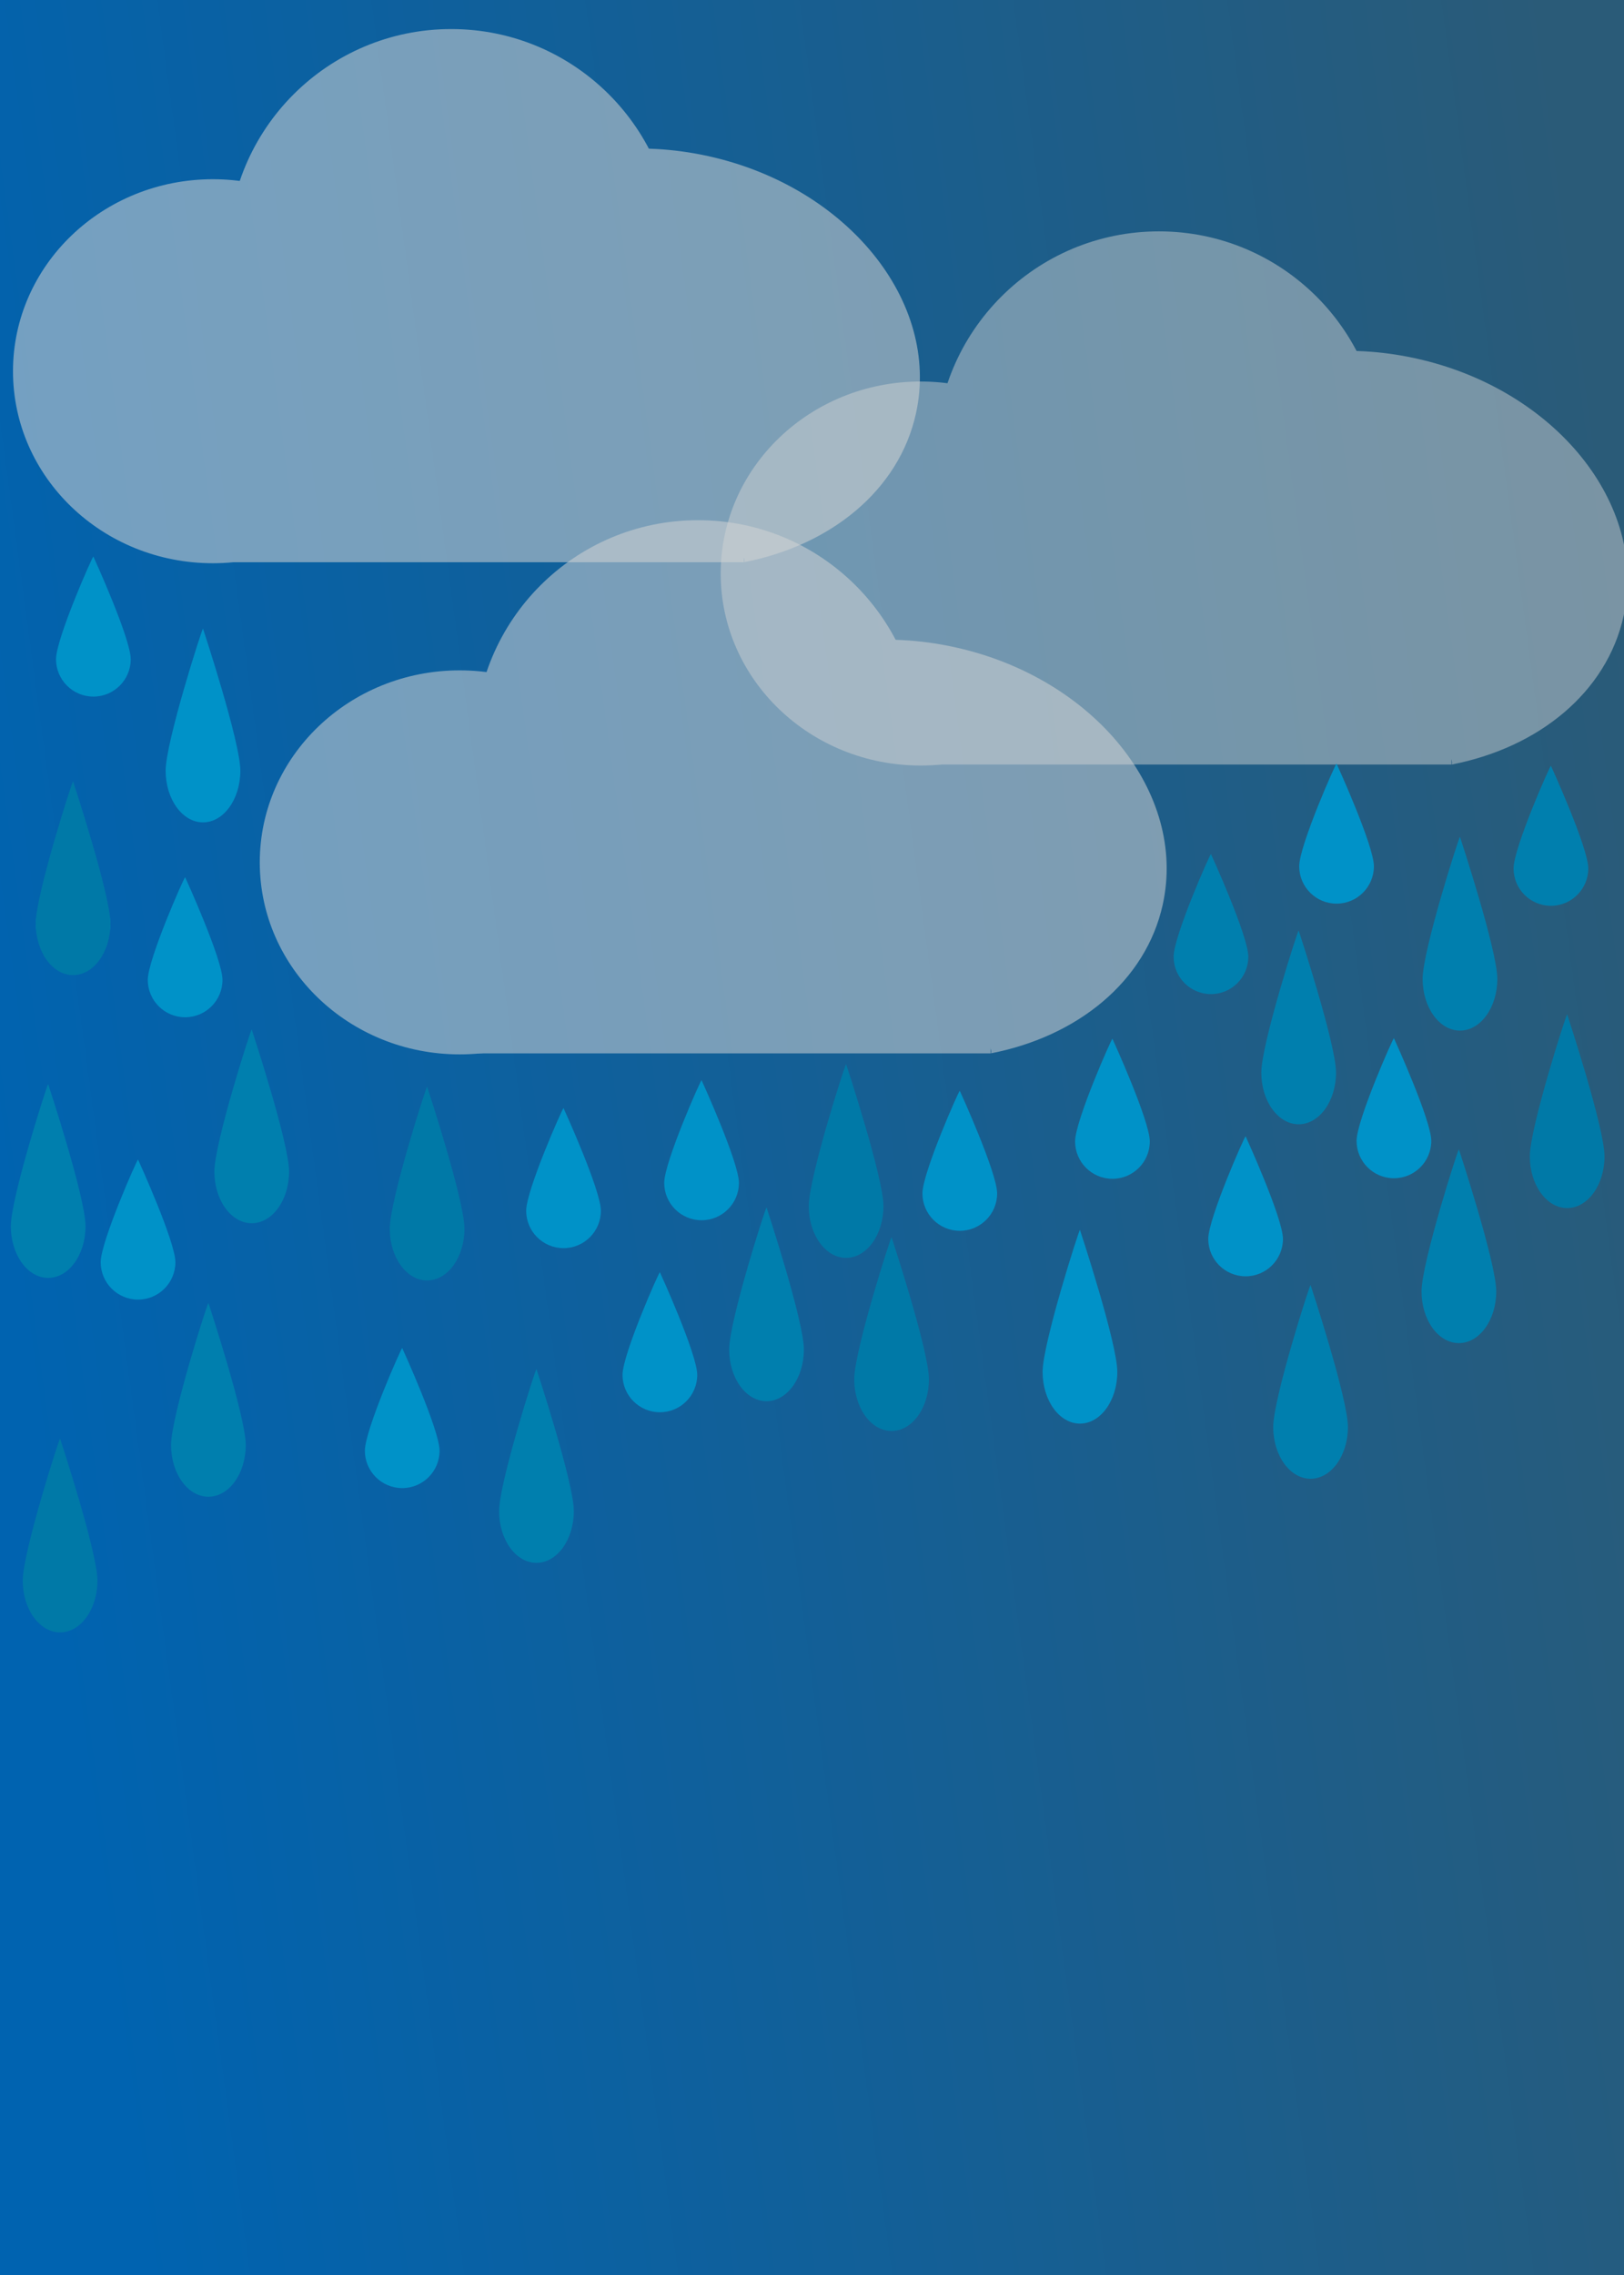 <?xml version="1.0" encoding="utf-8"?>
<!-- Generator: Adobe Illustrator 26.4.1, SVG Export Plug-In . SVG Version: 6.00 Build 0)  -->
<svg version="1.1" id="Layer_1" xmlns="http://www.w3.org/2000/svg" xmlns:xlink="http://www.w3.org/1999/xlink" x="0px" y="0px"
	 viewBox="0 0 1000 1400" style="enable-background:new 0 0 1000 1400;" xml:space="preserve">
<style type="text/css">
	.st0{fill:url(#SVGID_1_);}
	.st1{opacity:0.48;}
	.st2{fill:#D1D3D4;}
	.st3{opacity:0.54;}
	.st4{opacity:0.55;}
	.st5{fill:#0092C8;}
	.st6{fill:#007FAE;}
	.st7{fill:#0079A7;}
</style>
<linearGradient id="SVGID_1_" gradientUnits="userSpaceOnUse" x1="5.466" y1="787.105" x2="1042.765" y2="647.019">
	<stop  offset="0" style="stop-color:#0063B0"/>
	<stop  offset="0.998" style="stop-color:#2A5B78"/>
</linearGradient>
<rect x="-5.94" y="0" class="st0" width="1050.77" height="1435.38"/>
<g class="st1">
	<rect x="559.93" y="348.94" class="st2" width="333.85" height="121.54"/>
	<ellipse class="st2" cx="566.86" cy="352.94" rx="123.08" ry="118.16"/>
	<path class="st2" d="M871.64,220.52c-85.9-18.82-167.79,21.59-182.91,90.26c-14.99,68.06,41.25,138.32,125.88,157.88
		c0.53-1.12,1.5-2.05,3.01-2.52c21.29-6.58,43.57-2.06,65.33-4.61c2.32-0.27,3.78,0.87,4.41,2.47c0.16-0.03,0.32-0.05,0.48-0.08
		c4.25-0.69,6.86,3.46,6.16,6.55c53.28-10.36,95.39-44.25,105.8-91.56C1014.92,310.26,957.54,239.34,871.64,220.52z"/>
	<circle class="st2" cx="713.63" cy="279.75" r="137.37"/>
</g>
<g class="st3">
	<rect x="276.11" y="526.69" class="st2" width="333.85" height="121.54"/>
	<ellipse class="st2" cx="283.04" cy="530.69" rx="123.08" ry="118.16"/>
	<path class="st2" d="M587.82,398.26c-85.9-18.82-167.79,21.59-182.91,90.26c-14.99,68.06,41.25,138.32,125.88,157.88
		c0.53-1.11,1.5-2.05,3.01-2.52c21.29-6.58,43.57-2.06,65.33-4.61c2.32-0.27,3.78,0.87,4.41,2.47c0.16-0.03,0.32-0.05,0.48-0.08
		c4.25-0.69,6.86,3.46,6.16,6.55c53.28-10.36,95.39-44.25,105.8-91.56C731.1,488,673.72,417.08,587.82,398.26z"/>
	<circle class="st2" cx="429.8" cy="457.49" r="137.37"/>
</g>
<g class="st4">
	<rect x="124.15" y="224.45" class="st2" width="333.85" height="121.54"/>
	<ellipse class="st2" cx="131.08" cy="228.45" rx="123.08" ry="118.16"/>
	<path class="st2" d="M435.86,96.02c-85.9-18.82-167.79,21.59-182.91,90.26c-14.99,68.06,41.25,138.32,125.88,157.88
		c0.53-1.12,1.5-2.05,3.01-2.52c21.29-6.58,43.57-2.06,65.33-4.61c2.32-0.27,3.78,0.87,4.41,2.47c0.16-0.03,0.32-0.05,0.48-0.08
		c4.25-0.69,6.86,3.46,6.16,6.55c53.28-10.36,95.39-44.25,105.8-91.56C579.14,185.76,521.76,114.84,435.86,96.02z"/>
	<circle class="st2" cx="277.85" cy="155.25" r="137.37"/>
</g>
<path class="st5" d="M80.5,405.67c0,12.7-10.3,23-23,23s-23-10.3-23-23s22.67-63.83,23-63.17S80.5,392.96,80.5,405.67z"/>
<path class="st5" d="M455,727.92c0,12.7-10.3,23-23,23s-23-10.3-23-23c0-12.7,22.67-63.83,23-63.17S455,715.21,455,727.92z"/>
<path class="st5" d="M846,533.09c0,12.7-10.3,23-23,23s-23-10.3-23-23c0-12.7,22.67-63.83,23-63.17
	C823.33,470.59,846,520.38,846,533.09z"/>
<path class="st5" d="M137,603c0,12.7-10.3,23-23,23s-23-10.3-23-23s22.67-63.83,23-63.17C114.33,540.5,137,590.3,137,603z"/>
<path class="st5" d="M708,702.42c0,12.7-10.3,23-23,23s-23-10.3-23-23c0-12.7,22.67-63.83,23-63.17S708,689.71,708,702.42z"/>
<path class="st5" d="M68,568.42c0,12.7-10.3,23-23,23s-23-10.3-23-23c0-12.7,22.67-63.83,23-63.17S68,555.71,68,568.42z"/>
<path class="st5" d="M614,734.42c0,12.7-10.3,23-23,23s-23-10.3-23-23c0-12.7,22.67-63.83,23-63.17S614,721.71,614,734.42z"/>
<path class="st5" d="M370,745.09c0,12.7-10.3,23-23,23s-23-10.3-23-23c0-12.7,22.67-63.83,23-63.17
	C347.33,682.59,370,732.38,370,745.09z"/>
<path class="st6" d="M978,534.42c0,12.7-10.3,23-23,23s-23-10.3-23-23c0-12.7,22.67-63.83,23-63.17S978,521.71,978,534.42z"/>
<path class="st5" d="M790,762.42c0,12.7-10.3,23-23,23s-23-10.3-23-23c0-12.7,22.67-63.83,23-63.17S790,749.71,790,762.42z"/>
<path class="st5" d="M108,776.75c0,12.7-10.3,23-23,23s-23-10.3-23-23s22.67-63.83,23-63.17C85.33,714.25,108,764.05,108,776.75z"/>
<path class="st5" d="M270.67,892.75c0,12.7-10.3,23-23,23c-12.7,0-23-10.3-23-23s22.67-63.83,23-63.17
	C248,830.25,270.67,880.05,270.67,892.75z"/>
<path class="st5" d="M429.33,846.08c0,12.7-10.3,23-23,23s-23-10.3-23-23c0-12.7,22.67-63.83,23-63.17
	C406.67,783.58,429.33,833.38,429.33,846.08z"/>
<path class="st6" d="M768.67,588.75c0,12.7-10.3,23-23,23c-12.7,0-23-10.3-23-23s22.67-63.83,23-63.17
	C746,526.25,768.67,576.05,768.67,588.75z"/>
<path class="st5" d="M881.33,702.08c0,12.7-10.3,23-23,23c-12.7,0-23-10.3-23-23c0-12.7,22.67-63.83,23-63.17
	C858.67,639.58,881.33,689.38,881.33,702.08z"/>
<path class="st6" d="M495,830.45c0,17.57-10.3,31.82-23,31.82s-23-14.25-23-31.82s22.67-88.31,23-87.39
	C472.33,743.98,495,812.87,495,830.45z"/>
<path class="st6" d="M922,602.4c0,17.57-10.3,31.82-23,31.82s-23-14.25-23-31.82c0-17.57,22.67-88.31,23-87.39
	C899.33,515.93,922,584.83,922,602.4z"/>
<path class="st7" d="M572,848.79c0,17.57-10.3,31.82-23,31.82s-23-14.25-23-31.82c0-17.57,22.67-88.31,23-87.39
	S572,831.22,572,848.79z"/>
<path class="st7" d="M988,711.61c0,17.57-10.3,31.82-23,31.82s-23-14.25-23-31.82s22.67-88.31,23-87.39
	C965.33,625.14,988,694.04,988,711.61z"/>
<path class="st6" d="M830,878.18c0,17.57-10.3,31.82-23,31.82s-23-14.25-23-31.82s22.67-88.31,23-87.39
	C807.33,791.71,830,860.6,830,878.18z"/>
<path class="st6" d="M353.33,929.93c0,17.57-10.3,31.82-23,31.82s-23-14.25-23-31.82s22.67-88.31,23-87.39
	C330.67,843.46,353.33,912.36,353.33,929.93z"/>
<path class="st6" d="M822.67,660.04c0,17.57-10.3,31.82-23,31.82c-12.7,0-23-14.25-23-31.82s22.67-88.31,23-87.39
	C800,573.57,822.67,642.47,822.67,660.04z"/>
<path class="st6" d="M921.33,794.71c0,17.57-10.3,31.82-23,31.82c-12.7,0-23-14.25-23-31.82c0-17.57,22.67-88.31,23-87.39
	C898.67,708.24,921.33,777.13,921.33,794.71z"/>
<path class="st6" d="M178,720.94c0,17.57-10.3,31.82-23,31.82s-23-14.25-23-31.82s22.67-88.31,23-87.39S178,703.37,178,720.94z"/>
<path class="st7" d="M286,756.15c0,17.57-10.3,31.82-23,31.82s-23-14.25-23-31.82s22.67-88.31,23-87.39S286,738.58,286,756.15z"/>
<path class="st7" d="M60,972.72c0,17.57-10.3,31.82-23,31.82s-23-14.25-23-31.82s22.67-88.31,23-87.39S60,955.14,60,972.72z"/>
<path class="st6" d="M52.67,754.58c0,17.57-10.3,31.82-23,31.82s-23-14.25-23-31.82c0-17.57,22.67-88.31,23-87.39
	C30,668.11,52.67,737.01,52.67,754.58z"/>
<path class="st6" d="M151.33,889.25c0,17.57-10.3,31.82-23,31.82c-12.7,0-23-14.25-23-31.82s22.67-88.31,23-87.39
	C128.67,802.78,151.33,871.67,151.33,889.25z"/>
<path class="st7" d="M68,568.25c0,17.57-10.3,31.82-23,31.82s-23-14.25-23-31.82s22.67-88.31,23-87.39
	C45.33,481.78,68,550.67,68,568.25z"/>
<path class="st7" d="M544,742.25c0,17.57-10.3,31.82-23,31.82c-12.7,0-23-14.25-23-31.82s22.67-88.31,23-87.39
	S544,724.67,544,742.25z"/>
<path class="st5" d="M688,844.25c0,17.57-10.3,31.82-23,31.82s-23-14.25-23-31.82s22.67-88.31,23-87.39S688,826.67,688,844.25z"/>
<path class="st5" d="M148,474.25c0,17.57-10.3,31.82-23,31.82s-23-14.25-23-31.82s22.67-88.31,23-87.39
	C125.33,387.78,148,456.67,148,474.25z"/>
</svg>
